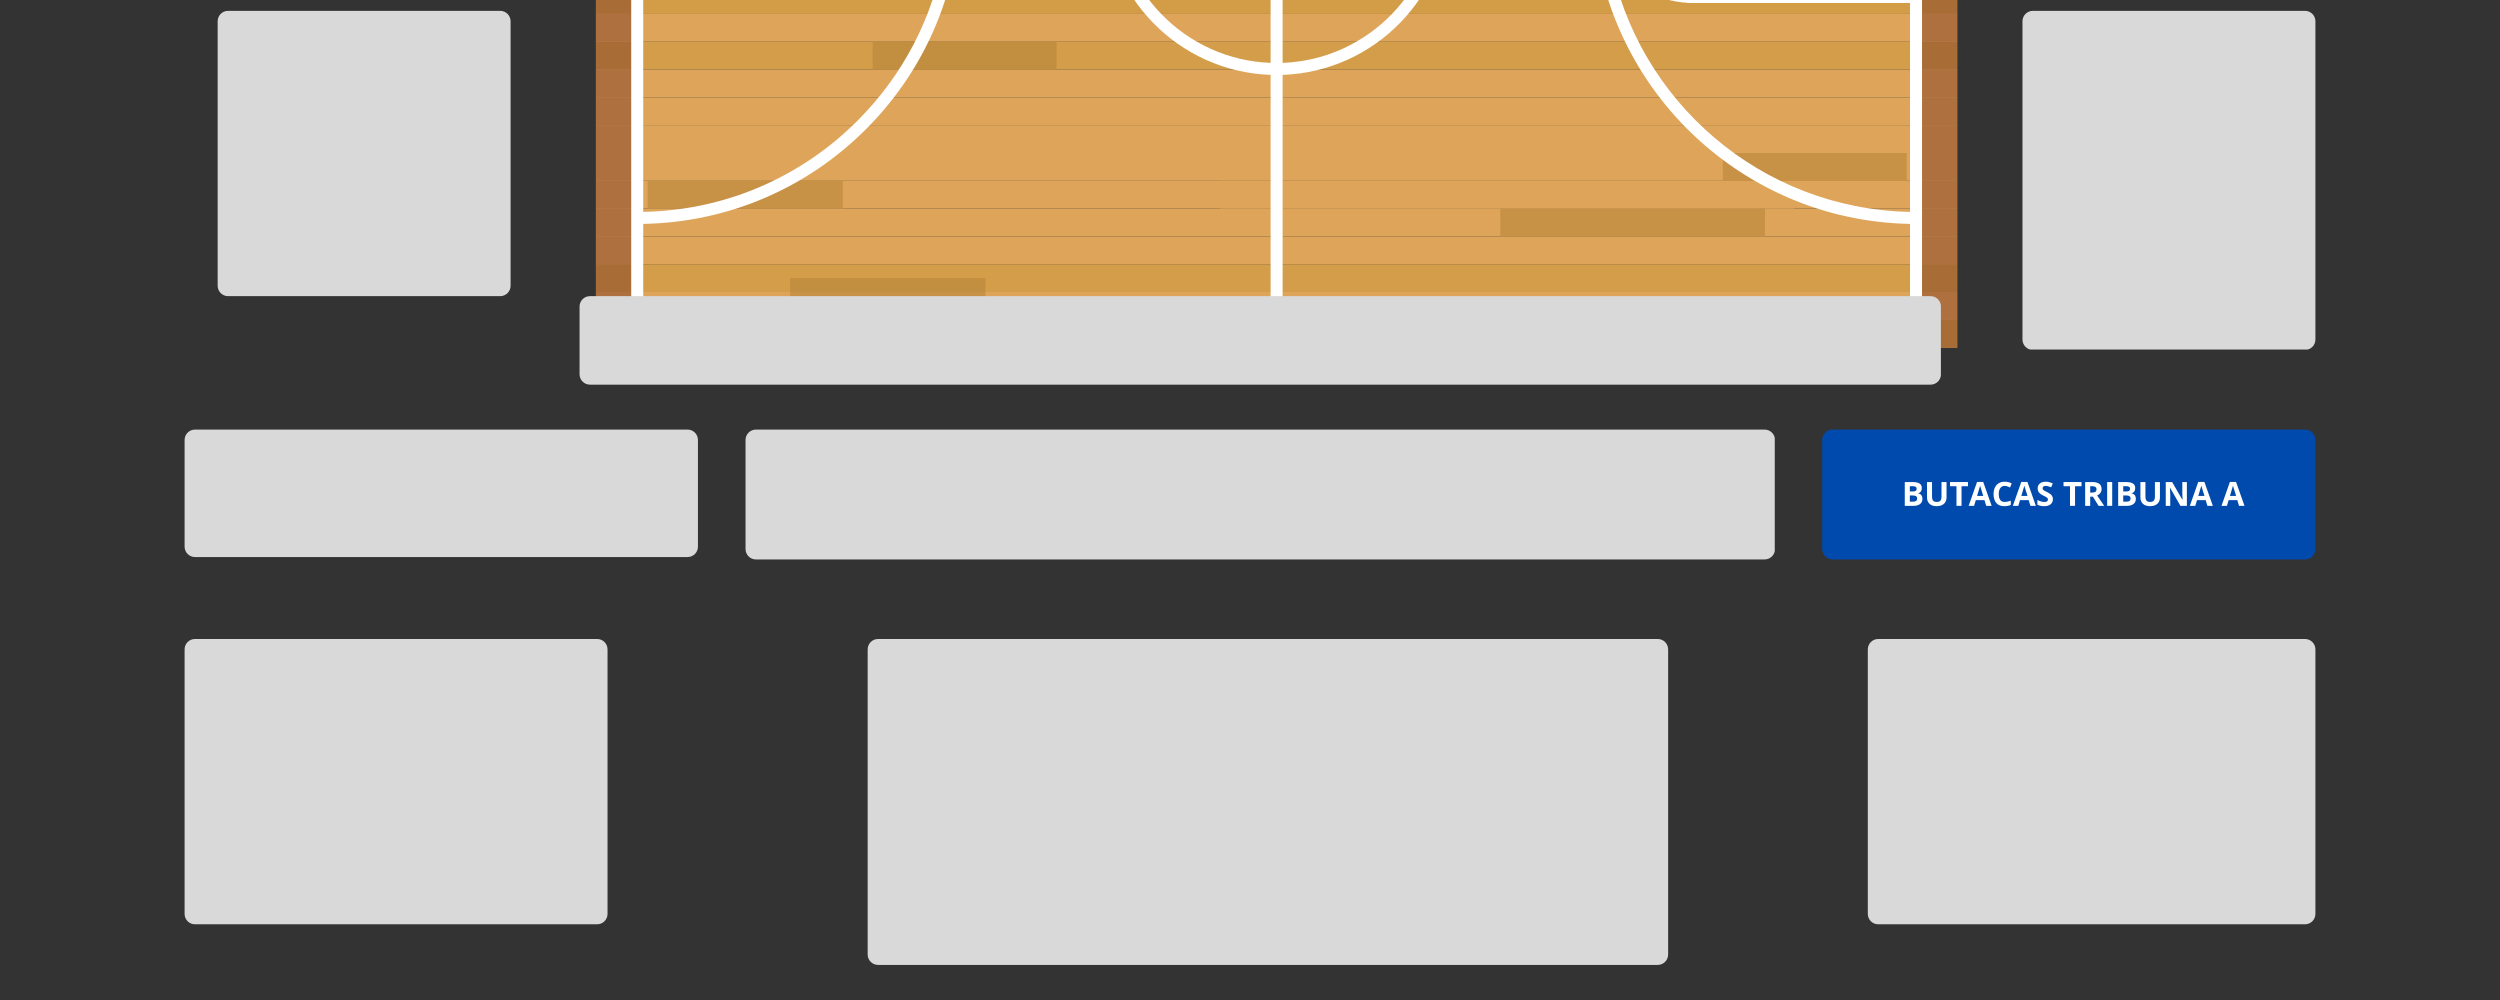 <svg xmlns="http://www.w3.org/2000/svg" xmlns:xlink="http://www.w3.org/1999/xlink" width="2000" zoomAndPan="magnify" viewBox="0 0 1500 600" height="800" preserveAspectRatio="xMidYMid meet" version="1.0"><rect x="0" y="0" width="1500" height="600" fill="#333333" stroke="none"/><defs><g/><clipPath id="79d9153b8a"><path d="M 357.562 0 L 1174.312 0 L 1174.312 9 L 357.562 9 Z M 357.562 0 " clip-rule="nonzero"/></clipPath><clipPath id="48c3329fa9"><path d="M 357.562 8 L 1174.312 8 L 1174.312 26 L 357.562 26 Z M 357.562 8 " clip-rule="nonzero"/></clipPath><clipPath id="89612f4f20"><path d="M 357.562 25 L 1174.312 25 L 1174.312 42 L 357.562 42 Z M 357.562 25 " clip-rule="nonzero"/></clipPath><clipPath id="d919556014"><path d="M 357.562 41 L 1174.312 41 L 1174.312 59 L 357.562 59 Z M 357.562 41 " clip-rule="nonzero"/></clipPath><clipPath id="5f88f95591"><path d="M 357.562 58 L 1174.312 58 L 1174.312 76 L 357.562 76 Z M 357.562 58 " clip-rule="nonzero"/></clipPath><clipPath id="b66d52050d"><path d="M 357.562 75 L 1174.312 75 L 1174.312 92 L 357.562 92 Z M 357.562 75 " clip-rule="nonzero"/></clipPath><clipPath id="facac271c2"><path d="M 357.562 91 L 1174.312 91 L 1174.312 109 L 357.562 109 Z M 357.562 91 " clip-rule="nonzero"/></clipPath><clipPath id="9d426c2518"><path d="M 357.562 108 L 1174.312 108 L 1174.312 126 L 357.562 126 Z M 357.562 108 " clip-rule="nonzero"/></clipPath><clipPath id="4a61859124"><path d="M 357.562 125 L 1174.312 125 L 1174.312 142 L 357.562 142 Z M 357.562 125 " clip-rule="nonzero"/></clipPath><clipPath id="6c314e53bc"><path d="M 357.562 141 L 1174.312 141 L 1174.312 159 L 357.562 159 Z M 357.562 141 " clip-rule="nonzero"/></clipPath><clipPath id="47031abe70"><path d="M 357.562 158 L 1174.312 158 L 1174.312 176 L 357.562 176 Z M 357.562 158 " clip-rule="nonzero"/></clipPath><clipPath id="db19bff7a9"><path d="M 357.562 175 L 1174.312 175 L 1174.312 192 L 357.562 192 Z M 357.562 175 " clip-rule="nonzero"/></clipPath><clipPath id="02d2a13b3c"><path d="M 357.562 191 L 1174.312 191 L 1174.312 208.852 L 357.562 208.852 Z M 357.562 191 " clip-rule="nonzero"/></clipPath><clipPath id="95de0e45cb"><path d="M 357.562 0 L 1174.312 0 L 1174.312 9 L 357.562 9 Z M 357.562 0 " clip-rule="nonzero"/></clipPath><clipPath id="dc1e3aab15"><path d="M 357.562 8 L 1174.312 8 L 1174.312 26 L 357.562 26 Z M 357.562 8 " clip-rule="nonzero"/></clipPath><clipPath id="c7ec877b02"><path d="M 357.562 25 L 1174.312 25 L 1174.312 42 L 357.562 42 Z M 357.562 25 " clip-rule="nonzero"/></clipPath><clipPath id="ad1631fc0b"><path d="M 357.562 41 L 1174.312 41 L 1174.312 59 L 357.562 59 Z M 357.562 41 " clip-rule="nonzero"/></clipPath><clipPath id="16992a450b"><path d="M 357.562 58 L 1174.312 58 L 1174.312 76 L 357.562 76 Z M 357.562 58 " clip-rule="nonzero"/></clipPath><clipPath id="4a34b8a05b"><path d="M 357.562 75 L 1174.312 75 L 1174.312 92 L 357.562 92 Z M 357.562 75 " clip-rule="nonzero"/></clipPath><clipPath id="fe713498c7"><path d="M 357.562 91 L 1174.312 91 L 1174.312 109 L 357.562 109 Z M 357.562 91 " clip-rule="nonzero"/></clipPath><clipPath id="cd98c2bae3"><path d="M 357.562 108 L 1174.312 108 L 1174.312 126 L 357.562 126 Z M 357.562 108 " clip-rule="nonzero"/></clipPath><clipPath id="a351e4a9dc"><path d="M 357.562 125 L 1174.312 125 L 1174.312 142 L 357.562 142 Z M 357.562 125 " clip-rule="nonzero"/></clipPath><clipPath id="e9dc61be80"><path d="M 357.562 141 L 1174.312 141 L 1174.312 159 L 357.562 159 Z M 357.562 141 " clip-rule="nonzero"/></clipPath><clipPath id="18a65f0983"><path d="M 357.562 158 L 1174.312 158 L 1174.312 176 L 357.562 176 Z M 357.562 158 " clip-rule="nonzero"/></clipPath><clipPath id="9c60ad1be4"><path d="M 357.562 175 L 1174.312 175 L 1174.312 192 L 357.562 192 Z M 357.562 175 " clip-rule="nonzero"/></clipPath><clipPath id="7de138fe56"><path d="M 357.562 191 L 1174.312 191 L 1174.312 208.852 L 357.562 208.852 Z M 357.562 191 " clip-rule="nonzero"/></clipPath><clipPath id="2f33073a82"><path d="M 447.32 257.75 L 1065 257.75 L 1065 335.668 L 447.32 335.668 Z M 447.32 257.75 " clip-rule="nonzero"/></clipPath><clipPath id="fca3830943"><path d="M 453.555 257.75 L 1058.762 257.75 C 1062.203 257.75 1064.996 260.543 1064.996 263.988 L 1064.996 329.434 C 1064.996 332.875 1062.203 335.668 1058.762 335.668 L 453.555 335.668 C 450.113 335.668 447.32 332.875 447.32 329.434 L 447.32 263.988 C 447.32 260.543 450.113 257.75 453.555 257.75 Z M 453.555 257.75 " clip-rule="nonzero"/></clipPath><clipPath id="b5c4011872"><path d="M 520.598 383.395 L 1001 383.395 L 1001 578.949 L 520.598 578.949 Z M 520.598 383.395 " clip-rule="nonzero"/></clipPath><clipPath id="60f874d17e"><path d="M 526.832 383.395 L 994.641 383.395 C 998.086 383.395 1000.879 386.188 1000.879 389.629 L 1000.879 572.715 C 1000.879 576.16 998.086 578.949 994.641 578.949 L 526.832 578.949 C 523.391 578.949 520.598 576.16 520.598 572.715 L 520.598 389.629 C 520.598 386.188 523.391 383.395 526.832 383.395 Z M 526.832 383.395 " clip-rule="nonzero"/></clipPath><clipPath id="d55ecc1945"><path d="M 1120.684 383.395 L 1389.492 383.395 L 1389.492 554.578 L 1120.684 554.578 Z M 1120.684 383.395 " clip-rule="nonzero"/></clipPath><clipPath id="f0b5d8a349"><path d="M 1126.918 383.395 L 1383.012 383.395 C 1386.453 383.395 1389.246 386.188 1389.246 389.629 L 1389.246 548.344 C 1389.246 551.785 1386.453 554.578 1383.012 554.578 L 1126.918 554.578 C 1123.477 554.578 1120.684 551.785 1120.684 548.344 L 1120.684 389.629 C 1120.684 386.188 1123.477 383.395 1126.918 383.395 Z M 1126.918 383.395 " clip-rule="nonzero"/></clipPath><clipPath id="2f20258749"><path d="M 110.754 383.395 L 364.852 383.395 L 364.852 554.578 L 110.754 554.578 Z M 110.754 383.395 " clip-rule="nonzero"/></clipPath><clipPath id="f4d6fd4c8b"><path d="M 116.988 383.395 L 358.285 383.395 C 361.727 383.395 364.52 386.188 364.52 389.629 L 364.52 548.344 C 364.52 551.785 361.727 554.578 358.285 554.578 L 116.988 554.578 C 113.547 554.578 110.754 551.785 110.754 548.344 L 110.754 389.629 C 110.754 386.188 113.547 383.395 116.988 383.395 Z M 116.988 383.395 " clip-rule="nonzero"/></clipPath><clipPath id="fe925d13a3"><path d="M 110.754 257.75 L 419 257.75 L 419 334.23 L 110.754 334.23 Z M 110.754 257.75 " clip-rule="nonzero"/></clipPath><clipPath id="86e63094fa"><path d="M 116.988 257.75 L 412.539 257.75 C 415.98 257.75 418.773 260.543 418.773 263.988 L 418.773 327.996 C 418.773 331.438 415.98 334.23 412.539 334.23 L 116.988 334.23 C 113.547 334.23 110.754 331.438 110.754 327.996 L 110.754 263.988 C 110.754 260.543 113.547 257.75 116.988 257.75 Z M 116.988 257.75 " clip-rule="nonzero"/></clipPath><clipPath id="b3d4ee29a0"><path d="M 1093.312 257.75 L 1389.449 257.75 L 1389.449 335.668 L 1093.312 335.668 Z M 1093.312 257.75 " clip-rule="nonzero"/></clipPath><clipPath id="48dd72eb00"><path d="M 1099.547 257.75 L 1383.012 257.75 C 1386.453 257.75 1389.246 260.543 1389.246 263.988 L 1389.246 329.434 C 1389.246 332.875 1386.453 335.668 1383.012 335.668 L 1099.547 335.668 C 1096.102 335.668 1093.312 332.875 1093.312 329.434 L 1093.312 263.988 C 1093.312 260.543 1096.102 257.75 1099.547 257.75 Z M 1099.547 257.75 " clip-rule="nonzero"/></clipPath><clipPath id="ca369f3c18"><path d="M 130.594 6.512 L 306.457 6.512 L 306.457 177.691 L 130.594 177.691 Z M 130.594 6.512 " clip-rule="nonzero"/></clipPath><clipPath id="a4252eee95"><path d="M 136.828 6.512 L 300.121 6.512 C 303.562 6.512 306.355 9.301 306.355 12.746 L 306.355 171.457 C 306.355 174.898 303.562 177.691 300.121 177.691 L 136.828 177.691 C 133.383 177.691 130.594 174.898 130.594 171.457 L 130.594 12.746 C 130.594 9.301 133.383 6.512 136.828 6.512 Z M 136.828 6.512 " clip-rule="nonzero"/></clipPath><clipPath id="303142ec5c"><path d="M 1213.484 6.512 L 1389.246 6.512 L 1389.246 210 L 1213.484 210 Z M 1213.484 6.512 " clip-rule="nonzero"/></clipPath><clipPath id="5f82d8ec87"><path d="M 1219.719 6.512 L 1383.012 6.512 C 1386.453 6.512 1389.246 9.301 1389.246 12.746 L 1389.246 203.715 C 1389.246 207.16 1386.453 209.949 1383.012 209.949 L 1219.719 209.949 C 1216.273 209.949 1213.484 207.16 1213.484 203.715 L 1213.484 12.746 C 1213.484 9.301 1216.273 6.512 1219.719 6.512 Z M 1219.719 6.512 " clip-rule="nonzero"/></clipPath><clipPath id="d899eae15d"><path d="M 347.734 177.691 L 1164.746 177.691 L 1164.746 230.789 L 347.734 230.789 Z M 347.734 177.691 " clip-rule="nonzero"/></clipPath><clipPath id="3809a4f2e3"><path d="M 353.969 177.691 L 1158.348 177.691 C 1161.789 177.691 1164.582 180.484 1164.582 183.926 L 1164.582 224.555 C 1164.582 228 1161.789 230.789 1158.348 230.789 L 353.969 230.789 C 350.527 230.789 347.734 228 347.734 224.555 L 347.734 183.926 C 347.734 180.484 350.527 177.691 353.969 177.691 Z M 353.969 177.691 " clip-rule="nonzero"/></clipPath></defs><path fill="#d39d48" d="M 732.105 125.156 L 1076.309 125.156 L 1076.309 108.473 L 732.105 108.473 Z M 732.105 125.156 " fill-opacity="1" fill-rule="nonzero"/><g clip-path="url(#79d9153b8a)"><path fill="#d39d48" d="M 357.555 8.344 L 1174.32 8.344 L 1174.32 -8.34 L 357.555 -8.34 Z M 357.555 8.344 " fill-opacity="1" fill-rule="nonzero"/></g><g clip-path="url(#48c3329fa9)"><path fill="#dea55a" d="M 357.555 25.031 L 1174.32 25.031 L 1174.32 8.344 L 357.555 8.344 Z M 357.555 25.031 " fill-opacity="1" fill-rule="nonzero"/></g><g clip-path="url(#89612f4f20)"><path fill="#d39d49" d="M 357.555 41.727 L 1174.32 41.727 L 1174.32 25.031 L 357.555 25.031 Z M 357.555 41.727 " fill-opacity="1" fill-rule="nonzero"/></g><g clip-path="url(#d919556014)"><path fill="#dea55a" d="M 357.555 58.414 L 1174.32 58.414 L 1174.32 41.727 L 357.555 41.727 Z M 357.555 58.414 " fill-opacity="1" fill-rule="nonzero"/></g><g clip-path="url(#5f88f95591)"><path fill="#dea55a" d="M 357.555 75.098 L 1174.32 75.098 L 1174.32 58.414 L 357.555 58.414 Z M 357.555 75.098 " fill-opacity="1" fill-rule="nonzero"/></g><g clip-path="url(#b66d52050d)"><path fill="#dea55a" d="M 357.555 91.785 L 1174.32 91.785 L 1174.32 75.098 L 357.555 75.098 Z M 357.555 91.785 " fill-opacity="1" fill-rule="nonzero"/></g><g clip-path="url(#facac271c2)"><path fill="#dea55a" d="M 357.555 108.473 L 1174.32 108.473 L 1174.32 91.785 L 357.555 91.785 Z M 357.555 108.473 " fill-opacity="1" fill-rule="nonzero"/></g><g clip-path="url(#9d426c2518)"><path fill="#dea55a" d="M 357.555 125.156 L 1174.32 125.156 L 1174.32 108.473 L 357.555 108.473 Z M 357.555 125.156 " fill-opacity="1" fill-rule="nonzero"/></g><g clip-path="url(#4a61859124)"><path fill="#dea55a" d="M 357.555 141.844 L 1174.32 141.844 L 1174.32 125.156 L 357.555 125.156 Z M 357.555 141.844 " fill-opacity="1" fill-rule="nonzero"/></g><g clip-path="url(#6c314e53bc)"><path fill="#dea55a" d="M 357.555 158.531 L 1174.32 158.531 L 1174.32 141.844 L 357.555 141.844 Z M 357.555 158.531 " fill-opacity="1" fill-rule="nonzero"/></g><g clip-path="url(#47031abe70)"><path fill="#d39d49" d="M 357.555 175.215 L 1174.32 175.215 L 1174.32 158.531 L 357.555 158.531 Z M 357.555 175.215 " fill-opacity="1" fill-rule="nonzero"/></g><g clip-path="url(#db19bff7a9)"><path fill="#dea55a" d="M 357.555 191.902 L 1174.32 191.902 L 1174.32 175.215 L 357.555 175.215 Z M 357.555 191.902 " fill-opacity="1" fill-rule="nonzero"/></g><g clip-path="url(#02d2a13b3c)"><path fill="#d39d48" d="M 357.555 208.59 L 1174.32 208.59 L 1174.32 191.902 L 357.555 191.902 Z M 357.555 208.59 " fill-opacity="1" fill-rule="nonzero"/></g><path fill="#c79146" d="M 900.172 141.844 L 1059.035 141.844 L 1059.035 125.156 L 900.172 125.156 Z M 900.172 141.844 " fill-opacity="1" fill-rule="nonzero"/><path fill="#c28e3f" d="M 474.105 175.215 L 591.238 175.215 L 591.238 166.871 L 474.105 166.871 Z M 474.105 175.215 " fill-opacity="1" fill-rule="nonzero"/><path fill="#c79146" d="M 474.105 183.559 L 591.238 183.559 L 591.238 175.215 L 474.105 175.215 Z M 474.105 183.559 " fill-opacity="1" fill-rule="nonzero"/><path fill="#c79146" d="M 388.578 125.156 L 505.691 125.156 L 505.691 108.473 L 388.578 108.473 Z M 388.578 125.156 " fill-opacity="1" fill-rule="nonzero"/><path fill="#c28e3f" d="M 523.648 41.727 L 633.926 41.727 L 633.926 25.031 L 523.648 25.031 Z M 523.648 41.727 " fill-opacity="1" fill-rule="nonzero"/><path fill="#c79146" d="M 1033.715 108.473 L 1144.012 108.473 L 1144.012 91.785 L 1033.715 91.785 Z M 1033.715 108.473 " fill-opacity="1" fill-rule="nonzero"/><g clip-path="url(#95de0e45cb)"><path fill="#a86c36" d="M 1174.32 8.344 L 1148.305 8.344 L 1148.305 -8.34 L 1174.32 -8.34 L 1174.32 8.344 M 383.383 8.344 L 357.555 8.344 L 357.555 -8.34 L 383.383 -8.34 L 383.383 8.344 " fill-opacity="1" fill-rule="nonzero"/></g><g clip-path="url(#dc1e3aab15)"><path fill="#ae703f" d="M 1174.32 25.031 L 1148.305 25.031 L 1148.305 8.344 L 1174.32 8.344 L 1174.32 25.031 M 383.383 25.031 L 357.555 25.031 L 357.555 8.344 L 383.383 8.344 L 383.383 25.031 " fill-opacity="1" fill-rule="nonzero"/></g><g clip-path="url(#c7ec877b02)"><path fill="#a86c37" d="M 1174.32 41.727 L 1148.305 41.727 L 1148.305 25.031 L 1174.32 25.031 L 1174.32 41.727 M 383.383 41.727 L 357.555 41.727 L 357.555 25.031 L 383.383 25.031 L 383.383 41.727 " fill-opacity="1" fill-rule="nonzero"/></g><g clip-path="url(#ad1631fc0b)"><path fill="#ae703f" d="M 1174.32 58.414 L 1148.305 58.414 L 1148.305 41.727 L 1174.32 41.727 L 1174.32 58.414 M 383.383 58.414 L 357.555 58.414 L 357.555 41.727 L 383.383 41.727 L 383.383 58.414 " fill-opacity="1" fill-rule="nonzero"/></g><g clip-path="url(#16992a450b)"><path fill="#ae703f" d="M 1174.32 75.098 L 1148.305 75.098 L 1148.305 58.414 L 1174.32 58.414 L 1174.32 75.098 M 383.383 75.098 L 357.555 75.098 L 357.555 58.414 L 383.383 58.414 L 383.383 75.098 " fill-opacity="1" fill-rule="nonzero"/></g><g clip-path="url(#4a34b8a05b)"><path fill="#ae703f" d="M 1174.32 91.785 L 1148.305 91.785 L 1148.305 75.098 L 1174.32 75.098 L 1174.32 91.785 M 383.383 91.785 L 357.555 91.785 L 357.555 75.098 L 383.383 75.098 L 383.383 91.785 " fill-opacity="1" fill-rule="nonzero"/></g><g clip-path="url(#fe713498c7)"><path fill="#ae703f" d="M 1174.32 108.473 L 1148.305 108.473 L 1148.305 91.785 L 1174.32 91.785 L 1174.32 108.473 M 383.383 108.473 L 357.555 108.473 L 357.555 91.785 L 383.383 91.785 L 383.383 108.473 " fill-opacity="1" fill-rule="nonzero"/></g><g clip-path="url(#cd98c2bae3)"><path fill="#ae703f" d="M 1174.32 125.156 L 1148.305 125.156 L 1148.305 108.473 L 1174.32 108.473 L 1174.32 125.156 M 383.383 125.156 L 357.555 125.156 L 357.555 108.473 L 383.383 108.473 L 383.383 125.156 " fill-opacity="1" fill-rule="nonzero"/></g><g clip-path="url(#a351e4a9dc)"><path fill="#ae703f" d="M 1174.32 141.844 L 1148.305 141.844 L 1148.305 125.156 L 1174.32 125.156 L 1174.32 141.844 M 383.383 141.844 L 357.555 141.844 L 357.555 125.156 L 383.383 125.156 L 383.383 141.844 " fill-opacity="1" fill-rule="nonzero"/></g><g clip-path="url(#e9dc61be80)"><path fill="#ae703f" d="M 1174.32 158.531 L 1148.305 158.531 L 1148.305 141.844 L 1174.32 141.844 L 1174.32 158.531 M 383.383 158.531 L 357.555 158.531 L 357.555 141.844 L 383.383 141.844 L 383.383 158.531 " fill-opacity="1" fill-rule="nonzero"/></g><g clip-path="url(#18a65f0983)"><path fill="#a86c37" d="M 1174.32 175.215 L 1148.305 175.215 L 1148.305 158.531 L 1174.32 158.531 L 1174.32 175.215 M 383.383 175.215 L 357.555 175.215 L 357.555 158.531 L 383.383 158.531 L 383.383 175.215 " fill-opacity="1" fill-rule="nonzero"/></g><g clip-path="url(#9c60ad1be4)"><path fill="#ae703f" d="M 1174.32 191.902 L 357.555 191.902 L 357.555 175.215 L 383.383 175.215 L 383.383 191.18 L 1148.305 191.18 L 1148.305 175.215 L 1174.32 175.215 L 1174.32 191.902 " fill-opacity="1" fill-rule="nonzero"/></g><g clip-path="url(#7de138fe56)"><path fill="#a86c36" d="M 357.555 208.59 L 1174.32 208.59 L 1174.32 191.902 L 357.555 191.902 Z M 357.555 208.59 " fill-opacity="1" fill-rule="nonzero"/></g><path fill="#ffffff" d="M 385.934 134.336 C 436.414 133.426 483.727 113.355 519.531 77.562 C 556.184 40.938 576.355 -7.77 576.355 -59.57 L 576.355 -60.574 C 576.355 -60.914 576.344 -61.258 576.344 -61.605 C 575.258 -166.41 490.582 -251.566 385.934 -253.477 L 385.934 -300.809 L 762.367 -300.809 L 762.367 -161.777 C 706.965 -159.875 662.484 -114.262 662.484 -58.43 C 662.484 -2.605 706.965 43.02 762.367 44.922 L 762.367 183.953 L 385.934 183.953 Z M 519.551 -120.852 L 519.551 -120.953 L 385.934 -120.953 L 385.934 -246.289 C 475.391 -244.582 549.645 -179.738 565.859 -94.547 C 555.602 -109.555 538.766 -119.707 519.551 -120.852 Z M 509.957 -0.504 C 511.945 -0.316 513.941 -0.188 515.949 -0.188 C 537.023 -0.188 555.602 -11.031 566.414 -27.426 C 559.914 10.23 542.02 44.906 514.441 72.473 C 480.004 106.895 434.48 126.215 385.934 127.125 L 385.934 -0.504 Z M 487.422 -113.766 C 485.395 -112.676 483.406 -111.504 481.543 -110.211 C 480.527 -109.508 479.984 -108.383 479.984 -107.25 C 479.984 -106.547 480.199 -105.824 480.633 -105.207 C 481.766 -103.566 484.008 -103.172 485.648 -104.297 C 487.945 -105.891 490.402 -107.316 492.918 -108.535 C 494.719 -109.395 495.469 -111.551 494.613 -113.332 L 494.352 -113.766 L 496.398 -113.766 C 497.055 -112 498.957 -111.016 500.785 -111.562 C 503.457 -112.359 506.227 -112.949 509.02 -113.305 C 509.496 -113.371 509.938 -113.531 510.34 -113.766 L 512.348 -113.766 L 512.348 -7.715 L 510.332 -7.715 C 509.395 -7.809 508.465 -7.902 507.547 -8.051 C 506.789 -8.152 506.047 -8.031 505.398 -7.715 L 501.648 -7.715 C 501.301 -8.773 500.484 -9.645 499.359 -10.027 C 496.695 -10.902 494.082 -11.988 491.586 -13.273 C 489.832 -14.18 487.648 -13.488 486.727 -11.727 C 486.465 -11.199 486.332 -10.629 486.332 -10.074 C 486.332 -9.195 486.672 -8.379 487.254 -7.715 L 385.934 -7.715 L 385.934 -113.766 Z M 569.141 -60.227 C 568.965 -32.266 547.094 -9.371 519.551 -7.516 L 519.551 -113.625 C 546.879 -111.785 568.598 -89.23 569.125 -61.605 C 569.133 -61.137 569.141 -60.688 569.141 -60.227 Z M 769.57 -33.492 C 781.789 -35.246 791.195 -45.727 791.195 -58.43 C 791.195 -71.129 781.789 -81.602 769.57 -83.363 L 769.57 -154.578 C 821 -152.668 862.254 -110.285 862.254 -58.43 C 862.254 -6.57 821 35.82 769.57 37.715 Z M 762.367 -83.363 C 750.141 -81.602 740.742 -71.129 740.742 -58.43 C 740.742 -45.727 750.141 -35.246 762.367 -33.492 L 762.367 37.715 C 710.938 35.82 669.684 -6.57 669.684 -58.43 C 669.684 -110.285 710.938 -152.668 762.367 -154.578 Z M 1146.008 -253.477 C 1040.672 -251.555 955.586 -165.312 955.586 -59.57 C 955.586 -59.355 955.594 -59.133 955.594 -58.914 L 955.586 -58.578 C 955.586 -58.242 955.605 -57.914 955.605 -57.574 C 956.672 47.258 1041.34 132.414 1146.008 134.336 L 1146.008 183.953 L 769.57 183.953 L 769.57 44.922 C 824.969 43.02 869.457 -2.605 869.457 -58.43 C 869.457 -114.262 824.969 -159.875 769.57 -161.777 L 769.57 -300.809 L 1146.008 -300.809 Z M 1012.391 1.688 L 1012.391 1.801 L 1146.008 1.801 L 1146.008 127.125 C 1056.551 125.418 982.293 60.578 966.09 -24.586 C 976.34 -9.598 993.164 0.547 1012.391 1.688 Z M 1021.531 -118.629 C 1021.289 -118.703 1021.035 -118.762 1020.773 -118.781 C 1019.199 -118.902 1017.594 -118.969 1016 -118.969 C 994.945 -118.969 976.406 -108.148 965.582 -91.789 C 980.699 -178.324 1055.586 -244.562 1146.008 -246.289 L 1146.008 -118.629 Z M 1041.359 -5.387 C 1041.516 -6.09 1041.453 -6.832 1041.16 -7.535 C 1040.402 -9.371 1038.301 -10.227 1036.445 -9.465 C 1033.895 -8.406 1031.23 -7.535 1028.539 -6.879 C 1027.617 -6.664 1026.887 -6.109 1026.41 -5.387 L 1021.598 -5.387 C 1021.156 -5.527 1020.699 -5.605 1020.211 -5.559 L 1019.602 -5.527 L 1019.602 -111.43 L 1026.598 -111.43 C 1027.066 -110.887 1027.703 -110.484 1028.453 -110.297 C 1031.156 -109.641 1033.828 -108.785 1036.387 -107.719 C 1038.215 -106.957 1040.336 -107.82 1041.094 -109.66 C 1041.34 -110.238 1041.395 -110.848 1041.34 -111.43 L 1146.008 -111.43 L 1146.008 -5.387 Z M 962.797 -58.906 C 962.957 -86.879 984.836 -109.781 1012.391 -111.637 L 1012.391 -5.527 C 985.051 -7.367 963.324 -29.922 962.809 -57.586 C 962.809 -58.035 962.797 -58.465 962.797 -58.906 Z M 1153.219 -308.008 L 378.73 -308.008 L 378.73 191.152 L 1153.219 191.152 L 1153.219 -308.008 " fill-opacity="1" fill-rule="nonzero"/><g clip-path="url(#2f33073a82)"><g clip-path="url(#fca3830943)"><path fill="#d9d9d9" d="M 447.32 257.75 L 1064.859 257.75 L 1064.859 335.668 L 447.32 335.668 Z M 447.32 257.75 " fill-opacity="1" fill-rule="nonzero"/></g></g><g clip-path="url(#b5c4011872)"><g clip-path="url(#60f874d17e)"><path fill="#d9d9d9" d="M 520.598 383.395 L 1001.082 383.395 L 1001.082 578.949 L 520.598 578.949 Z M 520.598 383.395 " fill-opacity="1" fill-rule="nonzero"/></g></g><g clip-path="url(#d55ecc1945)"><g clip-path="url(#f0b5d8a349)"><path fill="#d9d9d9" d="M 1120.684 383.395 L 1389.492 383.395 L 1389.492 554.578 L 1120.684 554.578 Z M 1120.684 383.395 " fill-opacity="1" fill-rule="nonzero"/></g></g><g clip-path="url(#2f20258749)"><g clip-path="url(#f4d6fd4c8b)"><path fill="#d9d9d9" d="M 110.754 383.395 L 364.852 383.395 L 364.852 554.578 L 110.754 554.578 Z M 110.754 383.395 " fill-opacity="1" fill-rule="nonzero"/></g></g><g clip-path="url(#fe925d13a3)"><g clip-path="url(#86e63094fa)"><path fill="#d9d9d9" d="M 110.754 257.75 L 418.762 257.75 L 418.762 334.23 L 110.754 334.23 Z M 110.754 257.75 " fill-opacity="1" fill-rule="nonzero"/></g></g><g clip-path="url(#b3d4ee29a0)"><g clip-path="url(#48dd72eb00)"><path fill="#004aad" d="M 1093.312 257.75 L 1389.145 257.75 L 1389.145 335.668 L 1093.312 335.668 Z M 1093.312 257.75 " fill-opacity="1" fill-rule="nonzero"/></g></g><g fill="#ffffff" fill-opacity="1"><g transform="translate(1135.863, 303.502)"><g/></g></g><g fill="#ffffff" fill-opacity="1"><g transform="translate(1141.066, 303.502)"><g><path d="M 1.797 -14.281 L 6.234 -14.281 C 8.266 -14.281 9.734 -13.988 10.641 -13.406 C 11.555 -12.832 12.016 -11.922 12.016 -10.672 C 12.016 -9.816 11.816 -9.113 11.422 -8.562 C 11.023 -8.02 10.492 -7.691 9.828 -7.578 L 9.828 -7.484 C 10.734 -7.273 11.383 -6.895 11.781 -6.344 C 12.188 -5.789 12.391 -5.055 12.391 -4.141 C 12.391 -2.836 11.914 -1.82 10.969 -1.094 C 10.031 -0.363 8.754 0 7.141 0 L 1.797 0 Z M 4.828 -8.625 L 6.578 -8.625 C 7.398 -8.625 7.992 -8.75 8.359 -9 C 8.734 -9.258 8.922 -9.68 8.922 -10.266 C 8.922 -10.805 8.719 -11.195 8.312 -11.438 C 7.914 -11.676 7.285 -11.797 6.422 -11.797 L 4.828 -11.797 Z M 4.828 -6.219 L 4.828 -2.5 L 6.797 -2.5 C 7.629 -2.5 8.242 -2.656 8.641 -2.969 C 9.035 -3.289 9.234 -3.781 9.234 -4.438 C 9.234 -5.625 8.391 -6.219 6.703 -6.219 Z M 4.828 -6.219 "/></g></g></g><g fill="#ffffff" fill-opacity="1"><g transform="translate(1154.498, 303.502)"><g><path d="M 13.422 -14.281 L 13.422 -5.047 C 13.422 -3.984 13.18 -3.055 12.703 -2.266 C 12.234 -1.473 11.551 -0.863 10.656 -0.438 C 9.77 -0.008 8.719 0.203 7.5 0.203 C 5.664 0.203 4.238 -0.266 3.219 -1.203 C 2.207 -2.148 1.703 -3.441 1.703 -5.078 L 1.703 -14.281 L 4.719 -14.281 L 4.719 -5.531 C 4.719 -4.438 4.938 -3.629 5.375 -3.109 C 5.82 -2.598 6.555 -2.344 7.578 -2.344 C 8.566 -2.344 9.285 -2.598 9.734 -3.109 C 10.18 -3.629 10.406 -4.445 10.406 -5.562 L 10.406 -14.281 Z M 13.422 -14.281 "/></g></g></g><g fill="#ffffff" fill-opacity="1"><g transform="translate(1169.609, 303.502)"><g><path d="M 7.312 0 L 4.281 0 L 4.281 -11.766 L 0.406 -11.766 L 0.406 -14.281 L 11.188 -14.281 L 11.188 -11.766 L 7.312 -11.766 Z M 7.312 0 "/></g></g></g><g fill="#ffffff" fill-opacity="1"><g transform="translate(1181.187, 303.502)"><g><path d="M 10.531 0 L 9.5 -3.406 L 4.297 -3.406 L 3.266 0 L 0 0 L 5.047 -14.344 L 8.734 -14.344 L 13.797 0 Z M 8.781 -5.938 C 7.82 -9.02 7.281 -10.758 7.156 -11.156 C 7.039 -11.562 6.957 -11.883 6.906 -12.125 C 6.688 -11.289 6.07 -9.227 5.062 -5.938 Z M 8.781 -5.938 "/></g></g></g><g fill="#ffffff" fill-opacity="1"><g transform="translate(1194.98, 303.502)"><g><path d="M 7.859 -11.969 C 6.723 -11.969 5.844 -11.535 5.219 -10.672 C 4.594 -9.816 4.281 -8.625 4.281 -7.094 C 4.281 -3.914 5.473 -2.328 7.859 -2.328 C 8.859 -2.328 10.07 -2.578 11.5 -3.078 L 11.5 -0.531 C 10.332 -0.039 9.023 0.203 7.578 0.203 C 5.504 0.203 3.914 -0.426 2.812 -1.688 C 1.707 -2.945 1.156 -4.758 1.156 -7.125 C 1.156 -8.602 1.426 -9.898 1.969 -11.016 C 2.508 -12.141 3.285 -13 4.297 -13.594 C 5.316 -14.188 6.504 -14.484 7.859 -14.484 C 9.242 -14.484 10.641 -14.148 12.047 -13.484 L 11.062 -11.016 C 10.531 -11.266 9.992 -11.484 9.453 -11.672 C 8.91 -11.867 8.379 -11.969 7.859 -11.969 Z M 7.859 -11.969 "/></g></g></g><g fill="#ffffff" fill-opacity="1"><g transform="translate(1207.719, 303.502)"><g><path d="M 10.531 0 L 9.5 -3.406 L 4.297 -3.406 L 3.266 0 L 0 0 L 5.047 -14.344 L 8.734 -14.344 L 13.797 0 Z M 8.781 -5.938 C 7.82 -9.02 7.281 -10.758 7.156 -11.156 C 7.039 -11.562 6.957 -11.883 6.906 -12.125 C 6.688 -11.289 6.07 -9.227 5.062 -5.938 Z M 8.781 -5.938 "/></g></g></g><g fill="#ffffff" fill-opacity="1"><g transform="translate(1221.513, 303.502)"><g><path d="M 10.219 -3.969 C 10.219 -2.676 9.754 -1.656 8.828 -0.906 C 7.898 -0.164 6.613 0.203 4.969 0.203 C 3.438 0.203 2.086 -0.086 0.922 -0.672 L 0.922 -3.484 C 1.879 -3.047 2.691 -2.738 3.359 -2.562 C 4.023 -2.395 4.641 -2.312 5.203 -2.312 C 5.859 -2.312 6.363 -2.438 6.719 -2.688 C 7.07 -2.938 7.25 -3.312 7.25 -3.812 C 7.25 -4.094 7.172 -4.344 7.016 -4.562 C 6.859 -4.781 6.629 -4.988 6.328 -5.188 C 6.023 -5.395 5.41 -5.719 4.484 -6.156 C 3.609 -6.57 2.953 -6.969 2.516 -7.344 C 2.078 -7.719 1.727 -8.156 1.469 -8.656 C 1.207 -9.164 1.078 -9.754 1.078 -10.422 C 1.078 -11.68 1.504 -12.672 2.359 -13.391 C 3.223 -14.117 4.41 -14.484 5.922 -14.484 C 6.66 -14.484 7.363 -14.395 8.031 -14.219 C 8.707 -14.039 9.414 -13.797 10.156 -13.484 L 9.188 -11.125 C 8.414 -11.438 7.781 -11.656 7.281 -11.781 C 6.789 -11.906 6.305 -11.969 5.828 -11.969 C 5.254 -11.969 4.812 -11.832 4.5 -11.562 C 4.195 -11.289 4.047 -10.941 4.047 -10.516 C 4.047 -10.254 4.109 -10.02 4.234 -9.812 C 4.359 -9.613 4.551 -9.422 4.812 -9.234 C 5.082 -9.055 5.723 -8.727 6.734 -8.25 C 8.066 -7.602 8.977 -6.957 9.469 -6.312 C 9.969 -5.676 10.219 -4.895 10.219 -3.969 Z M 10.219 -3.969 "/></g></g></g><g fill="#ffffff" fill-opacity="1"><g transform="translate(1232.524, 303.502)"><g/></g></g><g fill="#ffffff" fill-opacity="1"><g transform="translate(1237.717, 303.502)"><g><path d="M 7.312 0 L 4.281 0 L 4.281 -11.766 L 0.406 -11.766 L 0.406 -14.281 L 11.188 -14.281 L 11.188 -11.766 L 7.312 -11.766 Z M 7.312 0 "/></g></g></g><g fill="#ffffff" fill-opacity="1"><g transform="translate(1249.295, 303.502)"><g><path d="M 4.828 -7.938 L 5.797 -7.938 C 6.754 -7.938 7.461 -8.094 7.922 -8.406 C 8.379 -8.727 8.609 -9.234 8.609 -9.922 C 8.609 -10.598 8.375 -11.078 7.906 -11.359 C 7.438 -11.648 6.719 -11.797 5.75 -11.797 L 4.828 -11.797 Z M 4.828 -5.484 L 4.828 0 L 1.797 0 L 1.797 -14.281 L 5.953 -14.281 C 7.898 -14.281 9.336 -13.926 10.266 -13.219 C 11.191 -12.508 11.656 -11.438 11.656 -10 C 11.656 -9.156 11.426 -8.406 10.969 -7.75 C 10.508 -7.102 9.852 -6.594 9 -6.219 C 11.156 -3.008 12.555 -0.938 13.203 0 L 9.844 0 L 6.438 -5.484 Z M 4.828 -5.484 "/></g></g></g><g fill="#ffffff" fill-opacity="1"><g transform="translate(1262.493, 303.502)"><g><path d="M 1.797 0 L 1.797 -14.281 L 4.828 -14.281 L 4.828 0 Z M 1.797 0 "/></g></g></g><g fill="#ffffff" fill-opacity="1"><g transform="translate(1269.111, 303.502)"><g><path d="M 1.797 -14.281 L 6.234 -14.281 C 8.266 -14.281 9.734 -13.988 10.641 -13.406 C 11.555 -12.832 12.016 -11.922 12.016 -10.672 C 12.016 -9.816 11.816 -9.113 11.422 -8.562 C 11.023 -8.02 10.492 -7.691 9.828 -7.578 L 9.828 -7.484 C 10.734 -7.273 11.383 -6.895 11.781 -6.344 C 12.188 -5.789 12.391 -5.055 12.391 -4.141 C 12.391 -2.836 11.914 -1.82 10.969 -1.094 C 10.031 -0.363 8.754 0 7.141 0 L 1.797 0 Z M 4.828 -8.625 L 6.578 -8.625 C 7.398 -8.625 7.992 -8.75 8.359 -9 C 8.734 -9.258 8.922 -9.68 8.922 -10.266 C 8.922 -10.805 8.719 -11.195 8.312 -11.438 C 7.914 -11.676 7.285 -11.797 6.422 -11.797 L 4.828 -11.797 Z M 4.828 -6.219 L 4.828 -2.5 L 6.797 -2.5 C 7.629 -2.5 8.242 -2.656 8.641 -2.969 C 9.035 -3.289 9.234 -3.781 9.234 -4.438 C 9.234 -5.625 8.391 -6.219 6.703 -6.219 Z M 4.828 -6.219 "/></g></g></g><g fill="#ffffff" fill-opacity="1"><g transform="translate(1282.544, 303.502)"><g><path d="M 13.422 -14.281 L 13.422 -5.047 C 13.422 -3.984 13.18 -3.055 12.703 -2.266 C 12.234 -1.473 11.551 -0.863 10.656 -0.438 C 9.77 -0.008 8.719 0.203 7.5 0.203 C 5.664 0.203 4.238 -0.266 3.219 -1.203 C 2.207 -2.148 1.703 -3.441 1.703 -5.078 L 1.703 -14.281 L 4.719 -14.281 L 4.719 -5.531 C 4.719 -4.438 4.938 -3.629 5.375 -3.109 C 5.82 -2.598 6.555 -2.344 7.578 -2.344 C 8.566 -2.344 9.285 -2.598 9.734 -3.109 C 10.18 -3.629 10.406 -4.445 10.406 -5.562 L 10.406 -14.281 Z M 13.422 -14.281 "/></g></g></g><g fill="#ffffff" fill-opacity="1"><g transform="translate(1297.655, 303.502)"><g><path d="M 14.469 0 L 10.609 0 L 4.406 -10.797 L 4.312 -10.797 C 4.438 -8.891 4.5 -7.531 4.5 -6.719 L 4.5 0 L 1.797 0 L 1.797 -14.281 L 5.609 -14.281 L 11.812 -3.578 L 11.891 -3.578 C 11.785 -5.441 11.734 -6.754 11.734 -7.516 L 11.734 -14.281 L 14.469 -14.281 Z M 14.469 0 "/></g></g></g><g fill="#ffffff" fill-opacity="1"><g transform="translate(1313.908, 303.502)"><g><path d="M 10.531 0 L 9.5 -3.406 L 4.297 -3.406 L 3.266 0 L 0 0 L 5.047 -14.344 L 8.734 -14.344 L 13.797 0 Z M 8.781 -5.938 C 7.82 -9.02 7.281 -10.758 7.156 -11.156 C 7.039 -11.562 6.957 -11.883 6.906 -12.125 C 6.688 -11.289 6.07 -9.227 5.062 -5.938 Z M 8.781 -5.938 "/></g></g></g><g fill="#ffffff" fill-opacity="1"><g transform="translate(1327.702, 303.502)"><g/></g></g><g fill="#ffffff" fill-opacity="1"><g transform="translate(1332.895, 303.502)"><g><path d="M 10.531 0 L 9.5 -3.406 L 4.297 -3.406 L 3.266 0 L 0 0 L 5.047 -14.344 L 8.734 -14.344 L 13.797 0 Z M 8.781 -5.938 C 7.82 -9.02 7.281 -10.758 7.156 -11.156 C 7.039 -11.562 6.957 -11.883 6.906 -12.125 C 6.688 -11.289 6.07 -9.227 5.062 -5.938 Z M 8.781 -5.938 "/></g></g></g><g clip-path="url(#ca369f3c18)"><g clip-path="url(#a4252eee95)"><path fill="#d9d9d9" d="M 130.594 6.512 L 306.457 6.512 L 306.457 177.691 L 130.594 177.691 Z M 130.594 6.512 " fill-opacity="1" fill-rule="nonzero"/></g></g><g clip-path="url(#303142ec5c)"><g clip-path="url(#5f82d8ec87)"><path fill="#d9d9d9" d="M 1213.484 6.512 L 1389.246 6.512 L 1389.246 209.734 L 1213.484 209.734 Z M 1213.484 6.512 " fill-opacity="1" fill-rule="nonzero"/></g></g><g clip-path="url(#d899eae15d)"><g clip-path="url(#3809a4f2e3)"><path fill="#d9d9d9" d="M 347.734 177.691 L 1164.539 177.691 L 1164.539 230.789 L 347.734 230.789 Z M 347.734 177.691 " fill-opacity="1" fill-rule="nonzero"/></g></g></svg>